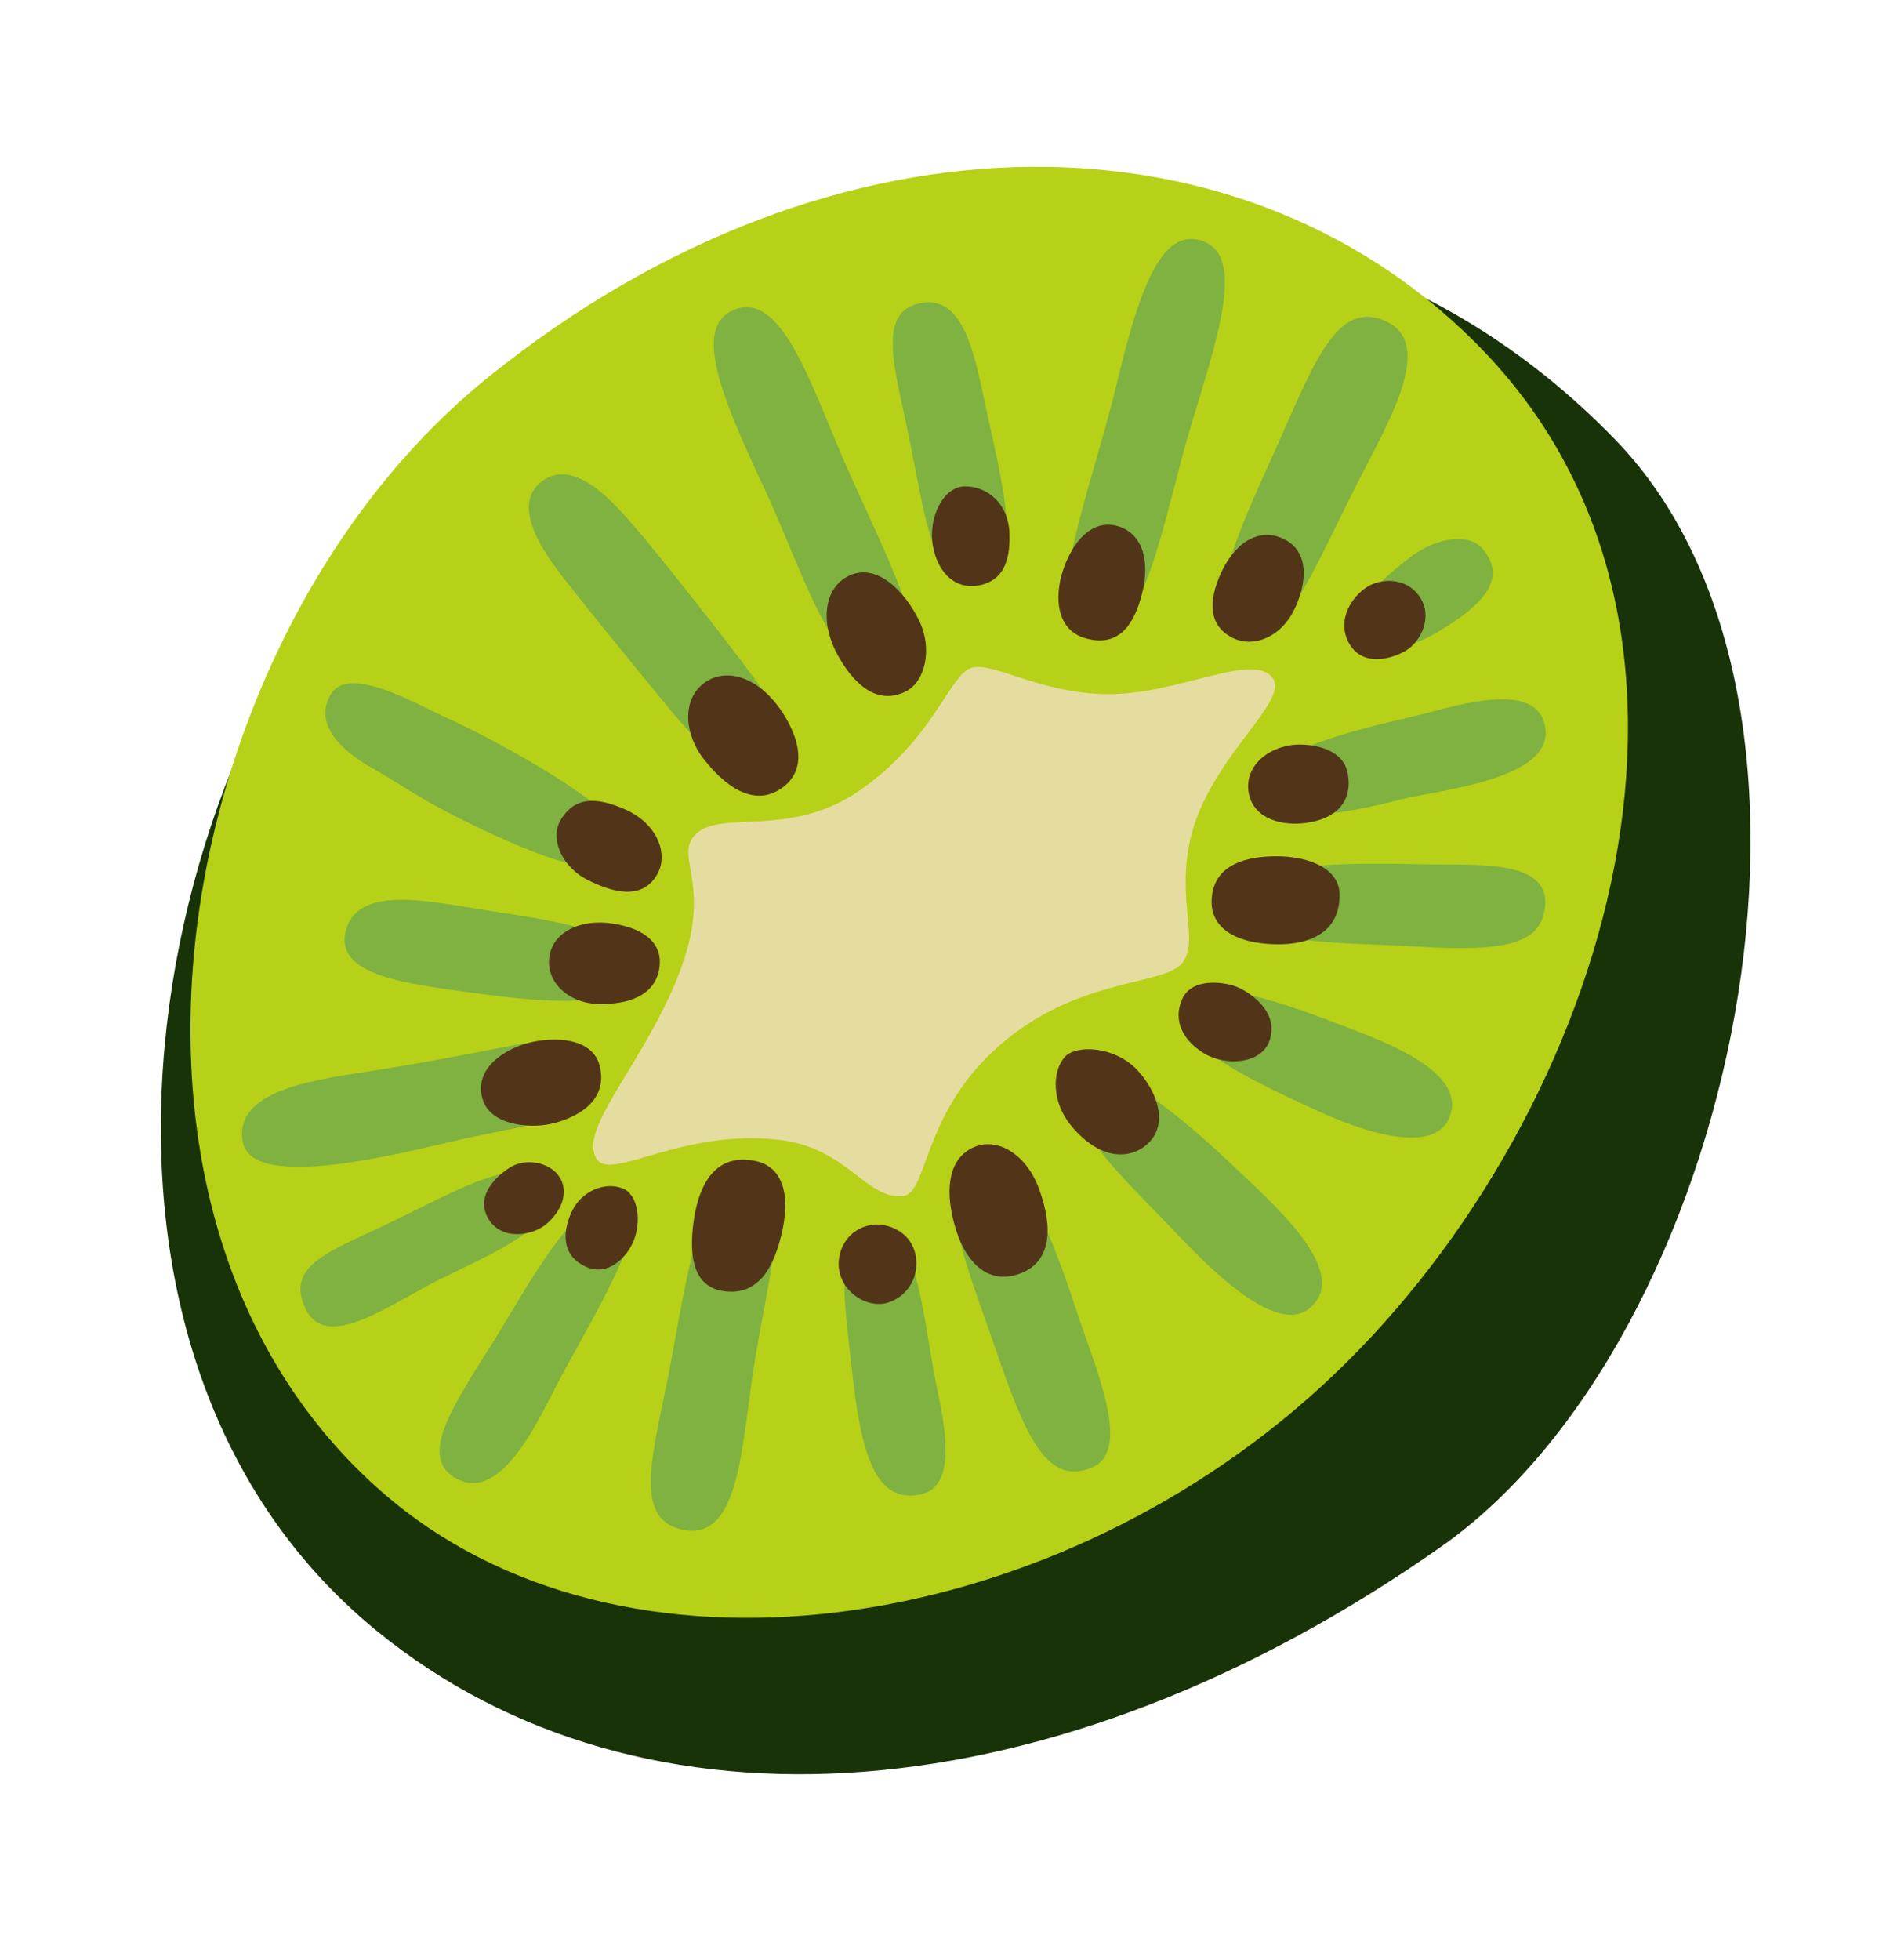 <svg width="61" height="63" viewBox="0 0 61 63" fill="none" xmlns="http://www.w3.org/2000/svg">
<path d="M46.342 49.715C55.803 43.066 60.179 22.649 51.952 14.145C40.26 2.06 22.231 7.451 13.452 15.616C4.673 23.781 0.92 43.273 12.104 52.413C20.67 59.413 33.975 58.407 46.342 49.715Z" fill="#193309"/>
<path d="M12.271 47.947C2.093 39.03 5.476 20.372 15.693 12.13C26.91 3.079 40.236 3.385 47.795 11.376C56.571 20.654 51.489 36.332 42.471 44.581C33.619 52.672 19.953 54.678 12.271 47.947Z" fill="#B7D118"/>
<path d="M29.034 38.444C27.848 38.562 27.257 36.899 25.064 36.639C21.906 36.269 19.651 37.989 19.184 37.25C18.598 36.323 20.526 34.388 21.706 31.617C23.031 28.503 21.673 27.627 22.322 26.867C23.097 25.959 25.376 27.028 27.723 25.354C30.027 23.713 30.53 21.721 31.214 21.475C31.893 21.228 33.469 22.324 35.69 22.313C37.91 22.301 40.22 20.983 40.898 21.76C41.577 22.537 38.699 24.448 38.217 27.259C37.896 29.117 38.557 30.294 38.006 30.965C37.456 31.636 35.023 31.443 32.673 33.176C29.593 35.446 29.907 38.358 29.034 38.444Z" fill="#E5DDA0"/>
<path d="M49.68 23.329C50.026 25.04 46.404 25.364 45.057 25.695C43.711 26.025 41.056 26.729 40.695 25.302C40.384 24.087 44.422 23.28 45.671 22.972C46.921 22.659 49.385 21.868 49.68 23.329Z" fill="#7FB240"/>
<path d="M43.918 20.257C43.413 19.577 44.386 18.632 45.342 17.916C46.27 17.218 47.266 17.145 47.687 17.654C48.331 18.433 47.979 19.173 46.701 20.021C45.757 20.642 44.652 21.241 43.918 20.257Z" fill="#7FB240"/>
<path d="M39.758 20.182C38.562 19.601 40.081 16.541 41.086 14.286C42.28 11.601 43.001 9.658 44.526 10.308C46.206 11.028 44.616 13.609 43.613 15.596C41.909 18.985 41.238 20.901 39.758 20.182Z" fill="#7FB240"/>
<path d="M34.955 20.402C33.378 19.808 35.076 15.842 35.906 12.349C36.635 9.287 37.354 7.284 38.669 7.746C40.041 8.231 39.178 10.786 38.299 13.673C37.422 16.571 36.751 21.085 34.955 20.402Z" fill="#7FB240"/>
<path d="M31.407 18.365C29.952 18.549 29.878 17.279 29.26 14.201C28.807 11.925 28.116 9.971 29.661 9.734C31.05 9.52 31.359 11.525 31.742 13.288C32.373 16.155 32.883 18.176 31.407 18.365Z" fill="#7FB240"/>
<path d="M29.079 21.54C26.969 22.532 25.967 18.67 24.588 15.722C23.199 12.758 22.232 10.473 23.643 9.943C25.101 9.399 26.019 12.184 27.091 14.697C28.158 17.209 30.239 20.997 29.079 21.54Z" fill="#7FB240"/>
<path d="M24.37 24.116C23.498 24.851 22.791 24.331 21.395 22.627C19.935 20.846 18.831 19.491 18.409 18.942C17.986 18.394 16.289 16.471 17.348 15.535C18.492 14.525 19.965 16.446 20.476 17.014C20.982 17.581 23.846 21.185 24.459 22.099C25.072 23.012 24.971 23.613 24.37 24.116Z" fill="#7FB240"/>
<path d="M20.109 27.343C19.618 28.115 18.628 28.077 16.031 26.903C13.717 25.855 13.15 25.367 12.105 24.766C11.713 24.541 9.931 23.599 10.618 22.345C11.187 21.312 13.42 22.654 14.429 23.105C15.908 23.77 20.742 26.35 20.109 27.343Z" fill="#7FB240"/>
<path d="M20.262 31.102C20.281 32.422 17.928 32.287 15.2 31.912C13.129 31.626 10.832 31.372 11.102 29.999C11.425 28.371 13.877 28.996 15.773 29.282C18.145 29.636 20.244 29.991 20.262 31.102Z" fill="#7FB240"/>
<path d="M7.803 36.685C7.522 34.964 10.329 34.685 12.135 34.395C14.491 34.019 16.128 33.656 16.836 33.543C17.463 33.44 18.523 33.82 18.648 34.892C18.772 35.963 16.885 36.181 15.123 36.559C13.361 36.937 8.081 38.414 7.803 36.685Z" fill="#7FB240"/>
<path d="M9.796 42.008C9.209 40.633 10.633 40.222 12.623 39.262C14.609 38.301 17.073 36.862 17.601 38.199C18.069 39.387 15.78 40.309 14.139 41.124C12.502 41.94 10.442 43.514 9.796 42.008Z" fill="#7FB240"/>
<path d="M14.611 47.489C13.467 46.788 14.6 45.137 15.8 43.229C17 41.32 18.812 37.775 20.138 38.664C20.947 39.206 19.379 41.793 18.058 44.22C17.405 45.428 16.149 48.431 14.611 47.489Z" fill="#7FB240"/>
<path d="M21.788 49.125C20.261 48.655 21.134 46.297 21.626 43.503C22.486 38.646 22.928 37.571 24.015 37.787C25.667 38.115 24.667 41.019 24.195 44.242C23.819 46.819 23.702 49.717 21.788 49.125Z" fill="#7FB240"/>
<path d="M29.573 48.042C28.374 48.259 27.77 47.285 27.44 44.417C27.081 41.275 26.837 39.953 28.116 39.666C29.394 39.379 29.606 41.664 30.018 44.052C30.206 45.148 30.996 47.782 29.573 48.042Z" fill="#7FB240"/>
<path d="M35.128 47.163C33.642 47.808 32.945 46.077 32.001 43.324C31.066 40.594 29.901 37.996 31.512 37.38C32.947 36.83 34.145 40.751 34.732 42.472C35.319 44.194 36.348 46.638 35.128 47.163Z" fill="#7FB240"/>
<path d="M42.181 41.991C41.494 42.664 40.2 42.13 38.004 39.826C35.808 37.523 34.067 36.034 34.93 34.864C35.709 33.806 38.398 36.283 39.844 37.652C41.268 38.992 43.307 40.889 42.181 41.991Z" fill="#7FB240"/>
<path d="M46.613 35.906C46.22 36.895 44.609 36.732 42.342 35.695C39.898 34.579 37.677 33.489 38.251 32.39C38.826 31.286 41.189 32.199 43.749 33.19C45.175 33.745 47.112 34.644 46.613 35.906Z" fill="#7FB240"/>
<path d="M49.686 29.102C49.582 30.365 48.395 30.595 45.571 30.427C42.746 30.263 40.203 30.412 39.931 29.02C39.644 27.547 44.158 27.764 46.097 27.786C47.57 27.806 49.802 27.656 49.686 29.102Z" fill="#7FB240"/>
<path d="M43.074 28.724C43.106 30.032 42.015 30.44 40.741 30.338C39.467 30.236 38.934 29.658 38.96 28.938C38.994 28.073 39.609 27.592 40.783 27.53C41.959 27.463 43.049 27.86 43.074 28.724Z" fill="#523519"/>
<path d="M40.175 25.58C39.972 24.813 40.547 24.123 41.461 23.959C41.994 23.864 43.17 23.988 43.334 24.839C43.513 25.776 42.957 26.319 42.006 26.451C41.242 26.556 40.375 26.337 40.175 25.58Z" fill="#523519"/>
<path d="M43.359 20.638C42.99 19.921 43.457 19.188 43.964 18.863C44.367 18.608 45.191 18.52 45.644 19.173C46.096 19.826 45.682 20.629 45.208 20.913C44.725 21.199 43.772 21.447 43.359 20.638Z" fill="#523519"/>
<path d="M41.257 17.313C40.439 16.938 39.654 17.483 39.213 18.529C38.772 19.58 39.02 20.211 39.663 20.517C40.306 20.822 41.119 20.479 41.538 19.745C41.957 19.011 42.238 17.763 41.257 17.313Z" fill="#523519"/>
<path d="M34.928 20.523C33.931 20.254 33.922 19.146 34.169 18.373C34.484 17.386 35.121 16.701 35.904 16.901C36.688 17.102 37.005 17.944 36.728 19.066C36.488 20.026 36.011 20.82 34.928 20.523Z" fill="#523519"/>
<path d="M31.538 18.804C30.756 18.984 30.169 18.452 30 17.56C29.834 16.67 30.317 15.633 31.033 15.634C31.745 15.633 32.427 16.177 32.461 17.15C32.495 18.123 32.191 18.654 31.538 18.804Z" fill="#523519"/>
<path d="M29.135 22.221C28.314 22.64 27.559 22.163 26.953 21.086C26.348 20.009 26.508 18.928 27.251 18.53C28.192 18.031 29.115 19.043 29.555 19.946C29.995 20.849 29.758 21.898 29.135 22.221Z" fill="#523519"/>
<path d="M25.174 25.306C24.238 26.002 23.282 25.226 22.641 24.414C21.995 23.601 21.925 22.483 22.644 21.953C23.363 21.423 24.457 21.762 25.218 22.991C25.824 23.98 25.836 24.812 25.174 25.306Z" fill="#523519"/>
<path d="M21.147 28.079C20.651 28.982 19.66 28.666 18.893 28.283C18.125 27.906 17.632 26.98 18.048 26.323C18.479 25.641 19.137 25.579 20.136 26.033C21.135 26.488 21.496 27.441 21.147 28.079Z" fill="#523519"/>
<path d="M21.207 31.081C21.103 31.891 20.411 32.257 19.373 32.276C18.335 32.296 17.567 31.616 17.661 30.789C17.755 29.962 18.659 29.517 19.727 29.69C20.794 29.862 21.3 30.366 21.207 31.081Z" fill="#523519"/>
<path d="M19.288 34.28C19.58 35.516 18.326 35.994 17.696 36.13C17.066 36.266 15.68 36.207 15.489 35.218C15.296 34.234 16.376 33.639 17.167 33.481C18.034 33.31 19.089 33.431 19.288 34.28Z" fill="#523519"/>
<path d="M15.722 39.204C15.179 38.346 16.206 37.617 16.502 37.469C16.994 37.234 17.677 37.383 17.968 37.8C18.352 38.344 17.995 39 17.548 39.362C17.096 39.724 16.146 39.875 15.722 39.204Z" fill="#523519"/>
<path d="M20.374 39.887C20.14 40.448 19.54 41.035 18.833 40.714C18.125 40.394 18.045 39.708 18.371 38.977C18.696 38.246 19.491 37.986 20.018 38.198C20.547 38.405 20.619 39.298 20.374 39.887Z" fill="#523519"/>
<path d="M23.206 41.49C22.344 41.334 22.136 40.464 22.303 39.264C22.533 37.638 23.299 37.114 24.283 37.316C25.187 37.5 25.436 38.429 25.122 39.713C24.808 40.998 24.223 41.67 23.206 41.49Z" fill="#523519"/>
<path d="M28.598 41.856C27.87 42.121 26.872 41.443 26.974 40.496C27.076 39.544 28.073 39.057 28.908 39.567C29.749 40.078 29.644 41.472 28.598 41.856Z" fill="#523519"/>
<path d="M32.76 40.951C31.662 41.323 30.919 40.444 30.624 39.09C30.368 37.912 30.654 37.118 31.383 36.848C32.112 36.574 33.022 37.125 33.417 38.228C33.877 39.496 33.806 40.592 32.76 40.951Z" fill="#523519"/>
<path d="M36.987 36.682C36.556 37.165 35.567 37.469 34.508 36.261C33.774 35.428 33.843 34.41 34.244 33.969C34.589 33.588 35.798 33.607 36.547 34.37C37.167 35.017 37.568 36.028 36.987 36.682Z" fill="#523519"/>
<path d="M40.814 33.474C40.544 34.198 39.413 34.285 38.706 33.852C38.06 33.453 37.696 32.82 38.017 32.108C38.337 31.4 39.401 31.567 39.78 31.725C40.16 31.879 41.166 32.52 40.814 33.474Z" fill="#523519"/>
</svg>
